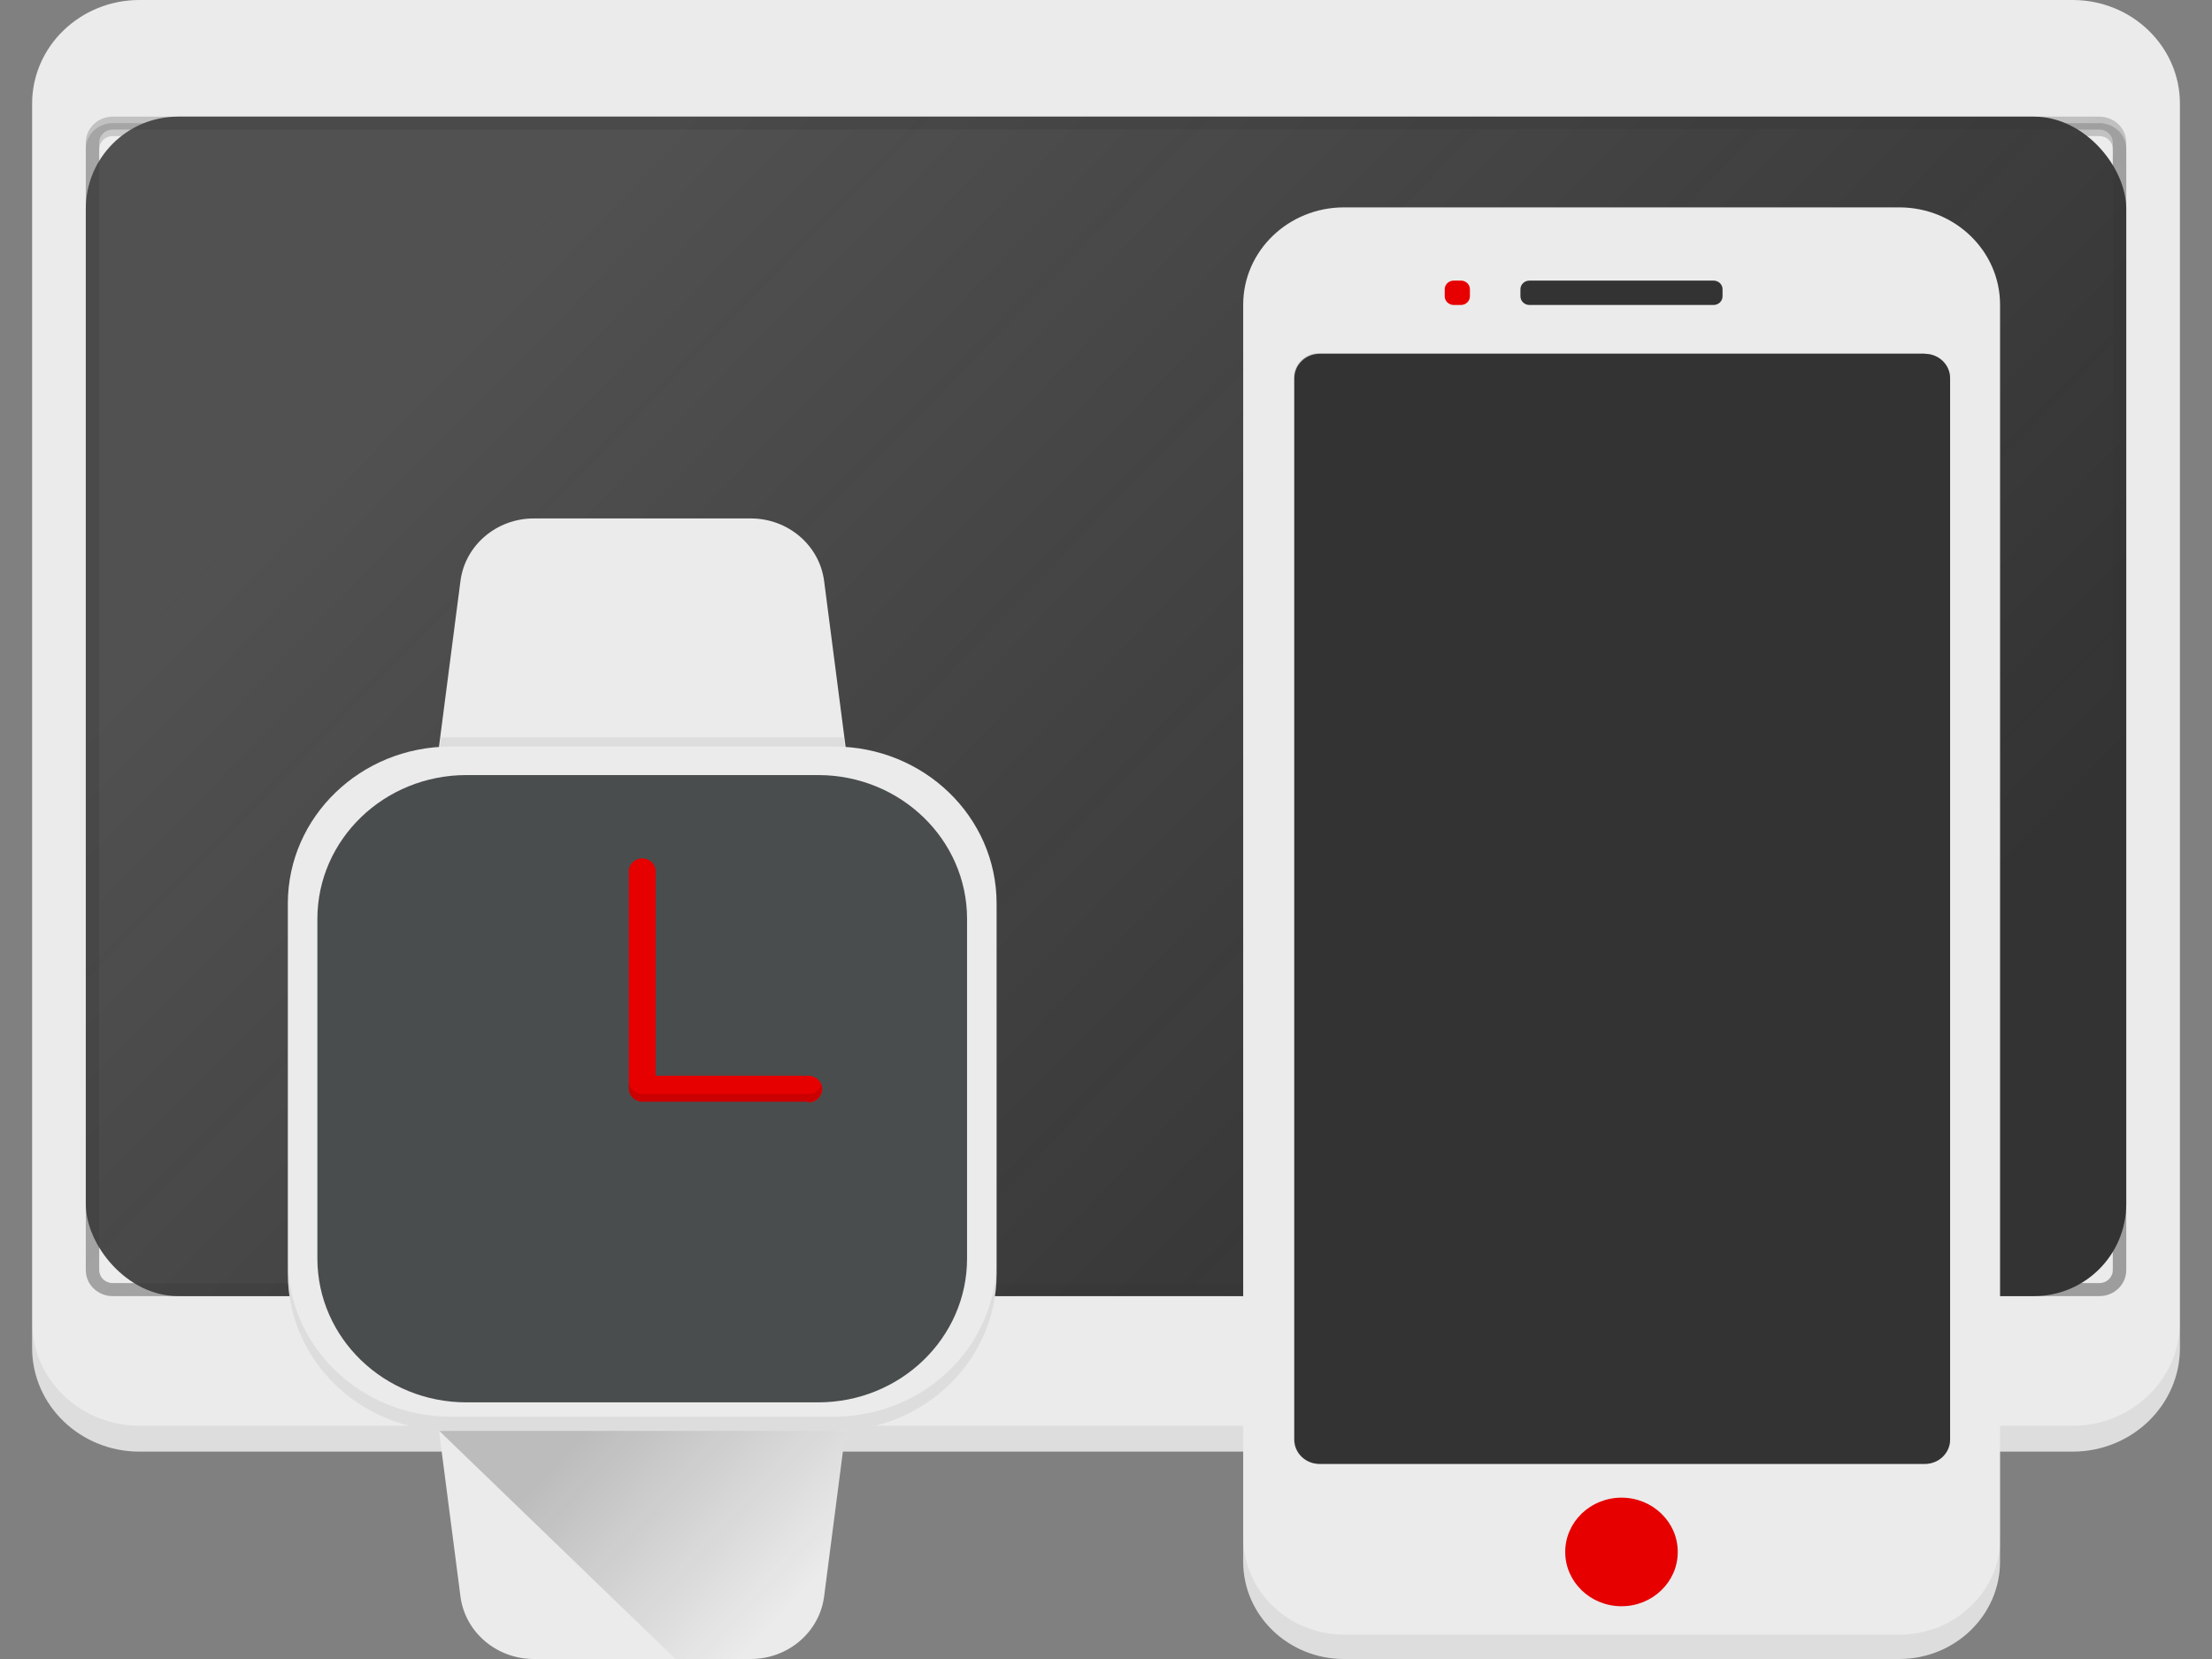 <?xml version="1.0" encoding="UTF-8"?>
<svg width="48px" height="36px" viewBox="0 0 48 36" version="1.1" xmlns="http://www.w3.org/2000/svg" xmlns:xlink="http://www.w3.org/1999/xlink">
    <rect x="0" y="0" width="48" height="36" fill="#808080" stroke="none"/>
    <title>devices_icon</title>
    <defs>
        <linearGradient x1="10.421%" y1="27.907%" x2="89.579%" y2="72.089%" id="linearGradient-1">
            <stop stop-color="#FFFFFF" stop-opacity="0.3" offset="0%"></stop>
            <stop stop-color="#F6F6F6" stop-opacity="0" offset="100%"></stop>
        </linearGradient>
        <linearGradient x1="26.374%" y1="17045.312%" x2="73.619%" y2="16968.091%" id="linearGradient-2">
            <stop stop-color="#FFFFFF" stop-opacity="0.3" offset="0%"></stop>
            <stop stop-color="#F6F6F6" stop-opacity="0" offset="100%"></stop>
        </linearGradient>
        <linearGradient x1="25.008%" y1="20.687%" x2="96.168%" y2="59.276%" id="linearGradient-3">
            <stop stop-color="#000000" offset="0%"></stop>
            <stop stop-color="#000000" stop-opacity="0" offset="100%"></stop>
        </linearGradient>
    </defs>
    <g id="Secure-Net" stroke="none" stroke-width="1" fill="none" fill-rule="evenodd">
        <g id="SecureNet---Desktop" transform="translate(-771, -669)">
            <g id="¿Por-qué-elegir-Vodafone?" transform="translate(29, 552)">
                <g id="3" transform="translate(621, 70)">
                    <g id="fibra" transform="translate(77.679, 0)">
                        <g id="multiscreen_hi" transform="translate(39.357, 38)">
                            <polygon id="bg" fill-opacity="0" fill="#D8D8D8" points="0 0 55.929 0 55.929 54 0 54"></polygon>
                            <path d="M21.265,9 L48.938,9 C50.225,9 51.268,10.007 51.268,11.25 L51.268,38.25 C51.268,39.493 50.225,40.5 48.938,40.5 L6.991,40.5 C5.704,40.5 4.661,39.493 4.661,38.25 L4.661,11.25 C4.661,10.007 5.704,9 6.991,9 L21.265,9" id="Shape" fill="#EBEBEB" fill-rule="nonzero"></path>
                            <rect id="Rectangle_path" fill="#333333" fill-rule="nonzero" x="5.826" y="11.531" width="44.277" height="25.594" rx="2"></rect>
                            <path d="M48.938,39.938 L6.991,39.938 C5.704,39.938 4.661,38.93 4.661,37.688 L4.661,38.25 C4.661,39.493 5.704,40.5 6.991,40.5 L48.938,40.5 C50.225,40.5 51.268,39.493 51.268,38.25 L51.268,37.688 C51.268,38.93 50.225,39.938 48.938,39.938 Z" id="Shape" fill="#000000" fill-rule="nonzero" opacity="0.06"></path>
                            <g id="Group" opacity="0.24" transform="translate(5.826, 11.531)" fill="#333333" fill-rule="nonzero">
                                <path d="M43.694,0.422 C43.855,0.422 43.985,0.548 43.985,0.703 L43.985,25.031 C43.985,25.187 43.855,25.312 43.694,25.312 L0.583,25.312 C0.422,25.312 0.291,25.187 0.291,25.031 L0.291,0.703 C0.291,0.548 0.422,0.422 0.583,0.422 L43.694,0.422 L43.694,0.422 Z M43.694,0.141 L0.583,0.141 C0.261,0.141 0,0.392 0,0.703 L0,25.031 C0,25.342 0.261,25.594 0.583,25.594 L43.694,25.594 C44.016,25.594 44.277,25.342 44.277,25.031 L44.277,0.703 C44.277,0.392 44.016,0.141 43.694,0.141 Z" id="Shape"></path>
                            </g>
                            <path d="M6.408,11.531 L49.52,11.531 C49.842,11.531 50.103,11.783 50.103,12.094 L50.103,36.562 C50.103,36.873 49.842,37.125 49.52,37.125 L6.408,37.125 C6.087,37.125 5.826,36.873 5.826,36.562 L5.826,12.094 C5.826,11.783 6.087,11.531 6.408,11.531 Z" id="Rectangle_path" fill="url(#linearGradient-1)" fill-rule="nonzero" opacity="0.5"></path>
                            <g id="Group" opacity="0.24" transform="translate(5.826, 11.531)" fill="#333333" fill-rule="nonzero">
                                <path d="M43.694,0.281 C43.855,0.281 43.985,0.407 43.985,0.562 L43.985,25.031 C43.985,25.187 43.855,25.312 43.694,25.312 L0.583,25.312 C0.422,25.312 0.291,25.187 0.291,25.031 L0.291,0.562 C0.291,0.407 0.422,0.281 0.583,0.281 L43.694,0.281 L43.694,0.281 Z M43.694,0 L0.583,0 C0.261,0 0,0.252 0,0.562 L0,25.031 C0,25.342 0.261,25.594 0.583,25.594 L43.694,25.594 C44.016,25.594 44.277,25.342 44.277,25.031 L44.277,0.562 C44.277,0.252 44.016,0 43.694,0 Z" id="Shape"></path>
                            </g>
                            <path d="M33.129,13.5 L45.177,13.5 C46.385,13.5 47.365,14.446 47.365,15.612 L47.365,42.888 C47.365,44.054 46.385,45 45.177,45 L33.129,45 C31.921,45 30.941,44.054 30.941,42.888 L30.941,15.612 C30.941,14.446 31.921,13.5 33.129,13.5 L33.129,13.5 Z" id="Rectangle_path" fill="#EBEBEB" fill-rule="nonzero"></path>
                            <path d="M32.599,16.678 L45.733,16.678 C46.036,16.678 46.281,16.915 46.281,17.207 L46.281,40.238 C46.281,40.53 46.036,40.767 45.733,40.767 L32.599,40.767 C32.296,40.767 32.051,40.53 32.051,40.238 L32.051,17.207 C32.051,16.915 32.296,16.678 32.599,16.678 Z" id="Rectangle_path" fill="#333333" fill-rule="nonzero"></path>
                            <ellipse id="Oval" fill="#E60000" fill-rule="nonzero" cx="39.15" cy="42.677" rx="1.221" ry="1.178"></ellipse>
                            <path d="M45.183,44.471 L33.12,44.471 C31.914,44.464 30.941,43.518 30.941,42.353 L30.941,42.882 C30.941,44.052 31.923,45 33.135,45 L45.183,45 C46.394,45 47.376,44.052 47.376,42.882 L47.376,42.353 C47.376,43.523 46.394,44.471 45.183,44.471 Z" id="Shape" fill="#000000" fill-rule="nonzero" opacity="0.06"></path>
                            <path d="M37.152,15.089 L41.148,15.089 C41.256,15.089 41.343,15.173 41.343,15.277 L41.343,15.429 C41.343,15.533 41.256,15.618 41.148,15.618 L37.152,15.618 C37.044,15.618 36.957,15.533 36.957,15.429 L36.957,15.277 C36.957,15.173 37.044,15.089 37.152,15.089 Z" id="Rectangle_path" fill="#333333" fill-rule="nonzero"></path>
                            <path d="M35.509,15.089 L35.666,15.089 C35.774,15.089 35.861,15.173 35.861,15.277 L35.861,15.429 C35.861,15.533 35.774,15.618 35.666,15.618 L35.509,15.618 C35.401,15.618 35.314,15.533 35.314,15.429 L35.314,15.277 C35.314,15.173 35.401,15.089 35.509,15.089 Z" id="Rectangle_path" fill="#E60000" fill-rule="nonzero"></path>
                            <path d="M32.599,16.678 L45.733,16.678 C46.036,16.678 46.281,16.915 46.281,17.207 L46.281,40.238 C46.281,40.53 46.036,40.767 45.733,40.767 L32.599,40.767 C32.296,40.767 32.051,40.53 32.051,40.238 L32.051,17.207 C32.051,16.915 32.296,16.678 32.599,16.678 Z" id="Rectangle_path" fill="url(#linearGradient-2)" fill-rule="nonzero" opacity="0.5"></path>
                            <g id="Group" opacity="0.24" transform="translate(31.751, 16.594)" fill="#333333" fill-rule="nonzero">
                                <path d="M13.982,0.349 C14.133,0.349 14.256,0.467 14.256,0.613 L14.256,23.642 C14.256,23.788 14.133,23.906 13.982,23.906 L0.848,23.906 C0.696,23.906 0.574,23.788 0.574,23.642 L0.574,0.613 C0.574,0.467 0.696,0.349 0.848,0.349 L13.982,0.349 L13.982,0.349 Z M13.982,0.067 L0.848,0.067 C0.698,0.066 0.554,0.123 0.449,0.226 C0.344,0.329 0.287,0.469 0.291,0.613 L0.291,23.642 C0.291,23.934 0.536,24.171 0.839,24.171 L13.982,24.171 C14.285,24.171 14.53,23.934 14.53,23.642 L14.53,0.613 C14.53,0.321 14.285,0.083 13.982,0.082 L13.982,0.067 Z" id="Shape"></path>
                            </g>
                            <path d="M20.257,45 L15.546,45 C14.738,44.999 14.057,44.418 13.956,43.644 L13.42,39.507 C13.398,39.331 13.455,39.154 13.577,39.021 C13.698,38.888 13.872,38.812 14.055,38.812 L21.745,38.812 C21.929,38.811 22.104,38.887 22.226,39.021 C22.348,39.154 22.405,39.331 22.383,39.507 L21.847,43.644 C21.746,44.418 21.065,44.999 20.257,45 L20.257,45 Z" id="Shape" fill="#EBEBEB" fill-rule="nonzero"></path>
                            <path d="M21.745,26.438 L14.055,26.438 C13.872,26.438 13.698,26.362 13.577,26.229 C13.455,26.096 13.398,25.919 13.42,25.743 L13.956,21.606 C14.057,20.832 14.738,20.251 15.546,20.25 L20.257,20.25 C21.065,20.251 21.746,20.832 21.847,21.606 L22.383,25.743 C22.405,25.919 22.348,26.096 22.226,26.229 C22.104,26.363 21.929,26.439 21.745,26.438 Z" id="Shape" fill="#EBEBEB" fill-rule="nonzero"></path>
                            <g id="Group" opacity="0.06" transform="translate(13.4, 24.75)" fill="#000000" fill-rule="nonzero">
                                <path d="M8.666,0.25 L0.335,0.25 L0.131,0.25 L0.09,0.805 C0.172,0.805 0.253,0.805 0.335,0.805 L8.666,0.805 C8.75,0.805 8.832,0.805 8.914,0.805 L8.873,0.25 L8.666,0.25 Z" id="Shape"></path>
                            </g>
                            <path d="M22.066,40.05 L13.735,40.05 C11.789,40.047 10.213,38.525 10.21,36.647 L10.21,28.603 C10.213,26.725 11.789,25.203 13.735,25.2 L22.066,25.2 C24.012,25.202 25.589,26.724 25.59,28.603 L25.59,36.647 C25.589,38.526 24.012,40.048 22.066,40.05 L22.066,40.05 Z" id="Shape" fill="#EBEBEB" fill-rule="nonzero"></path>
                            <path d="M21.719,39.431 L14.084,39.431 C12.3,39.43 10.854,38.035 10.851,36.312 L10.851,28.938 C10.854,27.215 12.3,25.82 14.084,25.819 L21.719,25.819 C23.502,25.82 24.948,27.216 24.949,28.938 L24.949,36.312 C24.948,38.034 23.502,39.43 21.719,39.431 Z" id="Shape" fill="#4A4D4E" fill-rule="nonzero"></path>
                            <path d="M22.066,39.741 L13.735,39.741 C11.789,39.738 10.213,38.216 10.21,36.337 L10.21,36.647 C10.213,38.525 11.789,40.047 13.735,40.05 L22.066,40.05 C24.012,40.048 25.589,38.526 25.59,36.647 L25.59,36.337 C25.589,38.216 24.012,39.739 22.066,39.741 L22.066,39.741 Z" id="Shape" fill="#000000" fill-rule="nonzero" opacity="0.06"></path>
                            <path d="M21.506,32.906 L17.9,32.906 C17.739,32.906 17.609,32.78 17.609,32.625 L17.609,27.908 C17.609,27.753 17.739,27.627 17.9,27.627 C18.061,27.627 18.191,27.753 18.191,27.908 L18.191,32.344 L21.506,32.344 C21.672,32.344 21.806,32.473 21.806,32.633 C21.806,32.793 21.672,32.923 21.506,32.923 L21.506,32.906 Z" id="Shape" fill="#E60000" fill-rule="nonzero"></path>
                            <path d="M21.506,32.74 L17.9,32.74 C17.739,32.74 17.609,32.614 17.609,32.459 L17.609,32.625 C17.609,32.78 17.739,32.906 17.9,32.906 L21.506,32.906 C21.667,32.906 21.798,32.78 21.798,32.625 C21.802,32.596 21.802,32.567 21.798,32.538 C21.76,32.662 21.64,32.745 21.506,32.74 Z" id="Shape" fill="#000000" fill-rule="nonzero" opacity="0.12"></path>
                            <path d="M21.847,43.644 L22.313,40.05 L13.496,40.05 L18.622,45 L20.257,45 C21.065,44.999 21.746,44.418 21.847,43.644 Z" id="Shape" fill="url(#linearGradient-3)" fill-rule="nonzero" opacity="0.2"></path>
                        </g>
                    </g>
                </g>
            </g>
        </g>
    </g>
</svg>
